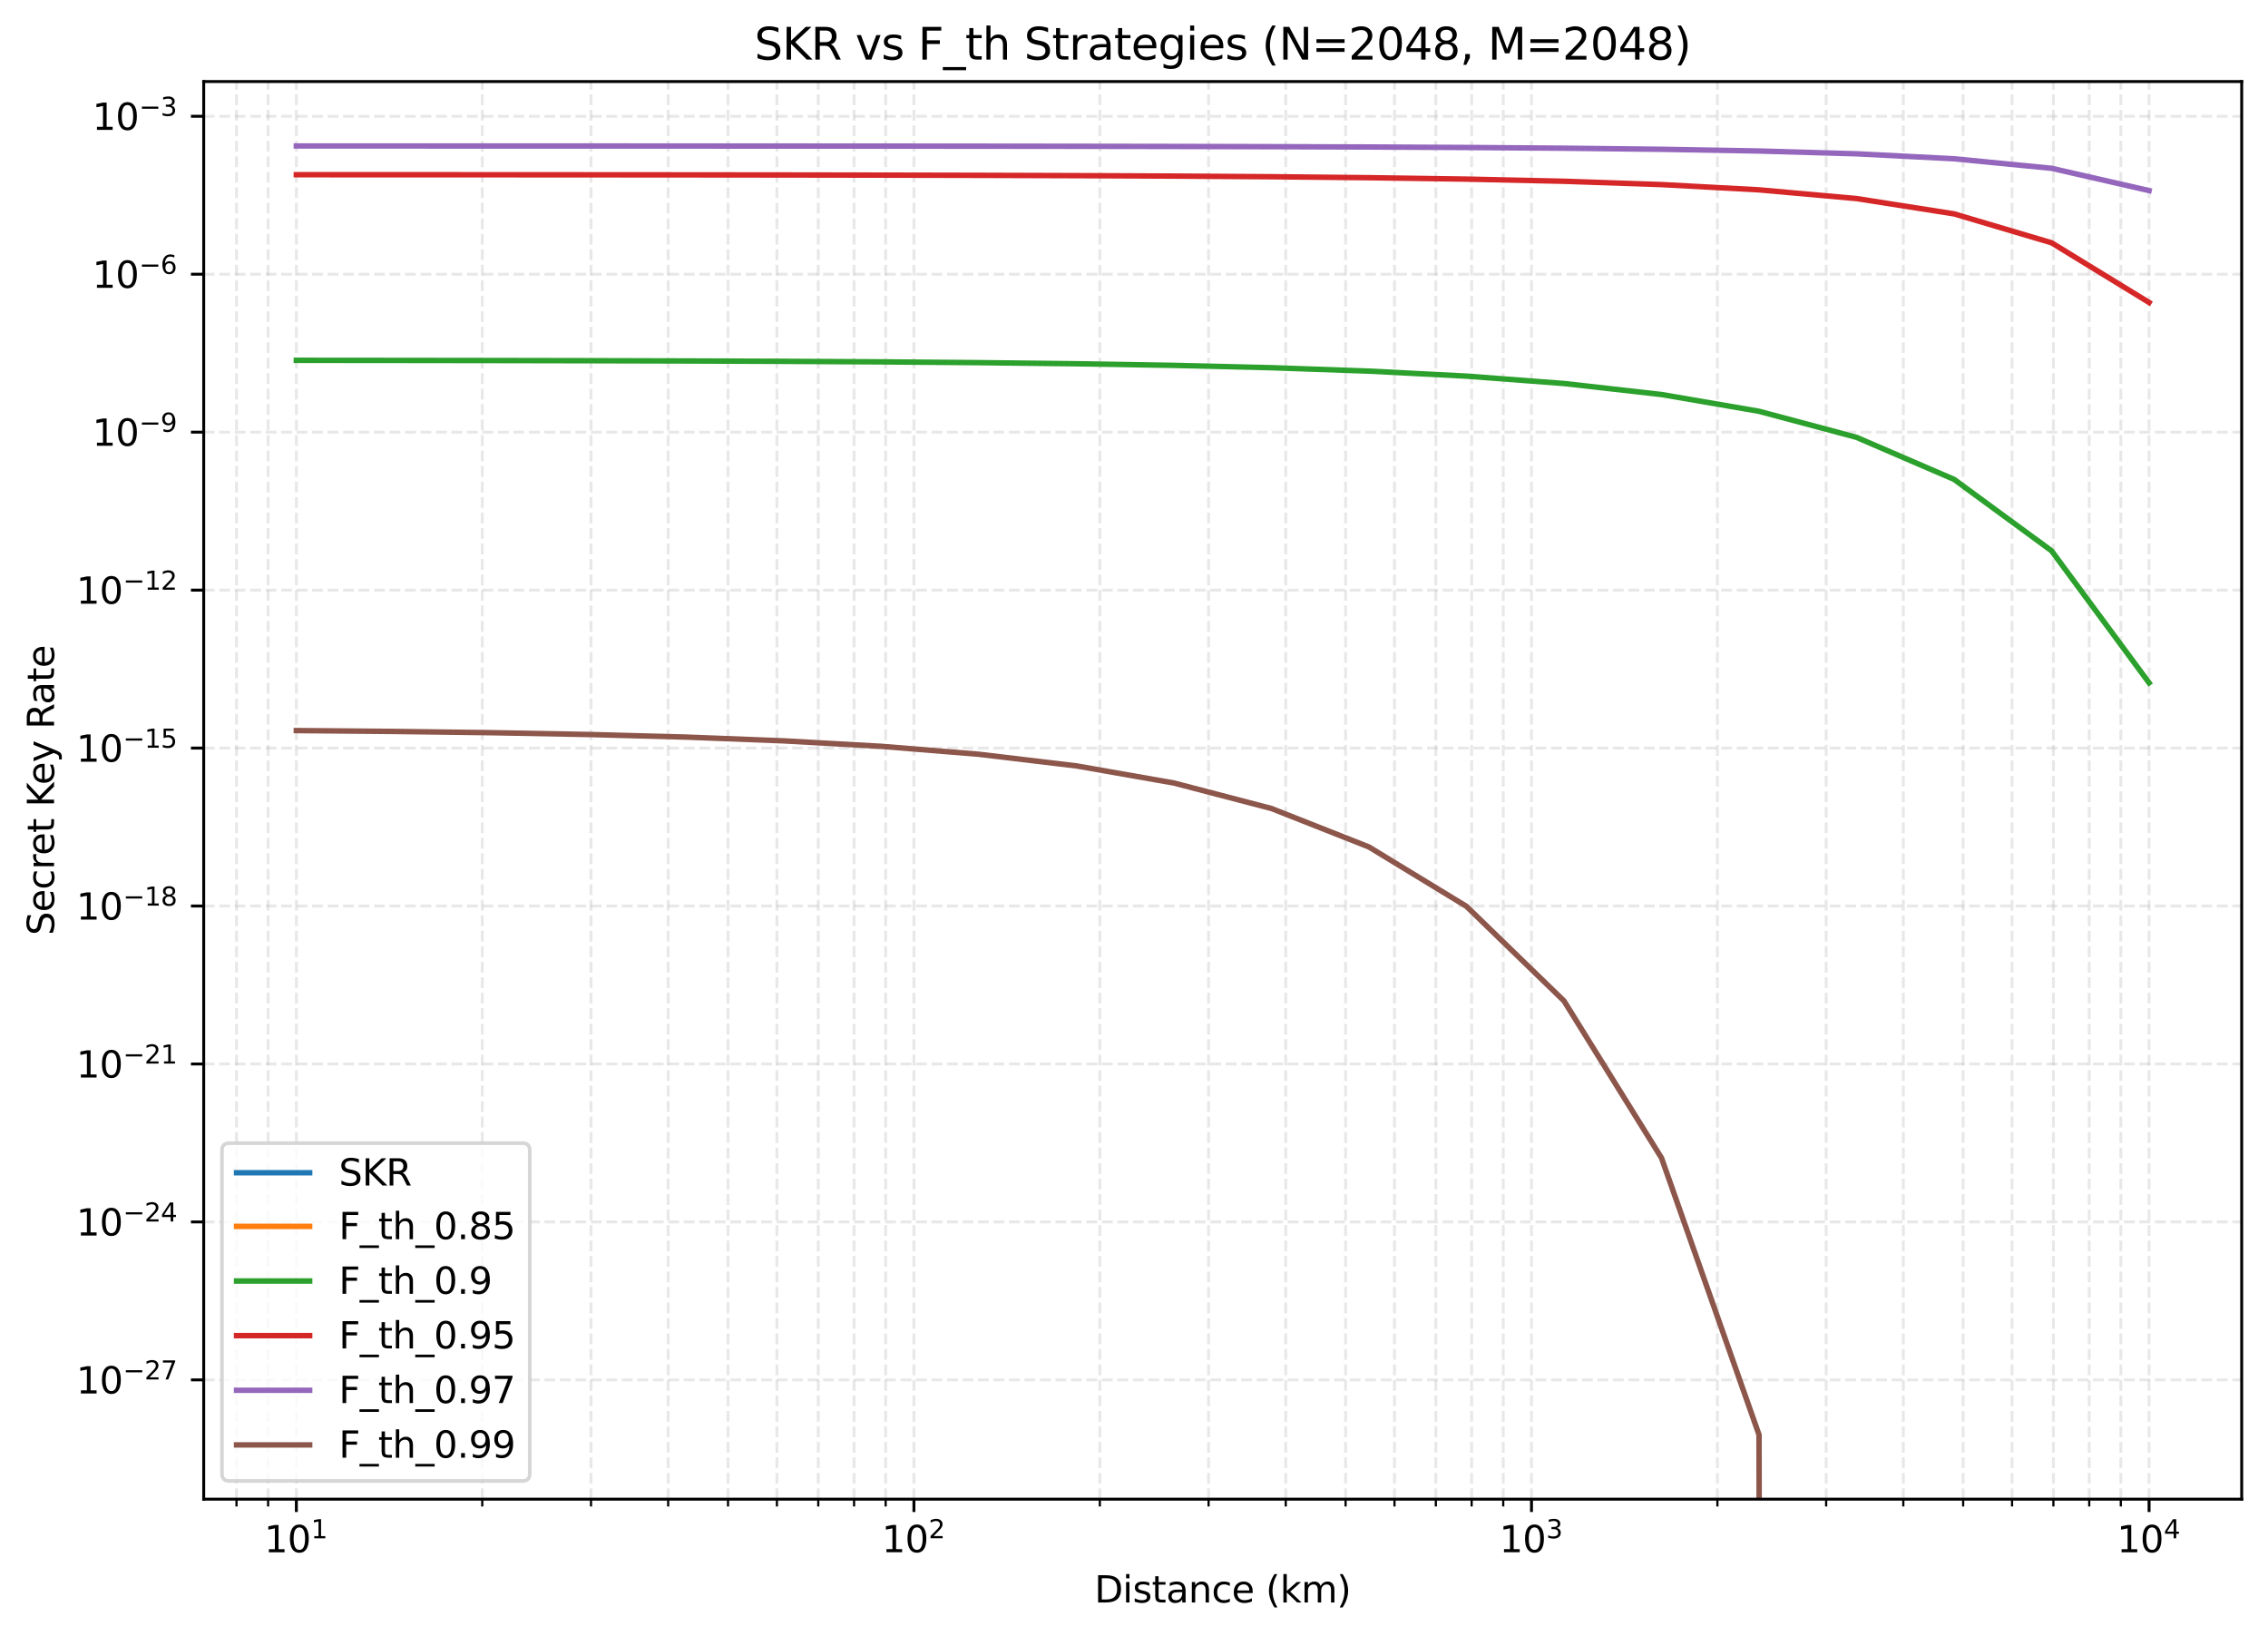 <?xml version="1.0" encoding="utf-8" standalone="no"?>
<!DOCTYPE svg PUBLIC "-//W3C//DTD SVG 1.1//EN"
  "http://www.w3.org/Graphics/SVG/1.1/DTD/svg11.dtd">
<svg xmlns:xlink="http://www.w3.org/1999/xlink" width="620.978pt" height="447.954pt" viewBox="0 0 620.978 447.954" xmlns="http://www.w3.org/2000/svg" version="1.1">
 <defs>
  <style type="text/css">*{stroke-linejoin: round; stroke-linecap: butt}</style>
 </defs>
 <g id="figure_1">
  <g id="patch_1">
   <path d="M 0 447.954 
L 620.978 447.954 
L 620.978 0 
L 0 0 
z
" style="fill: #ffffff"/>
  </g>
  <g id="axes_1">
   <g id="patch_2">
    <path d="M 55.778 410.398 
L 613.778 410.398 
L 613.778 22.318 
L 55.778 22.318 
z
" style="fill: #ffffff"/>
   </g>
   <g id="matplotlib.axis_1">
    <g id="xtick_1">
     <g id="line2d_1">
      <path d="M 81.142 410.398 
L 81.142 22.318 
" clip-path="url(#pbb943e52cf)" style="fill: none; stroke-dasharray: 2.96,1.28; stroke-dashoffset: 0; stroke: #b0b0b0; stroke-opacity: 0.3; stroke-width: 0.8"/>
     </g>
     <g id="line2d_2">
      <defs>
       <path id="mece596d347" d="M 0 0 
L 0 3.5 
" style="stroke: #000000; stroke-width: 0.8"/>
      </defs>
      <g>
       <use xlink:href="#mece596d347" x="81.142" y="410.398" style="stroke: #000000; stroke-width: 0.8"/>
      </g>
     </g>
     <g id="text_1">
      <!-- $\mathdefault{10^{1}}$ -->
      <g transform="translate(72.342 424.997) scale(0.1 -0.1)">
       <defs>
        <path id="DejaVuSans-31" d="M 794 531 
L 1825 531 
L 1825 4091 
L 703 3866 
L 703 4441 
L 1819 4666 
L 2450 4666 
L 2450 531 
L 3481 531 
L 3481 0 
L 794 0 
L 794 531 
z
" transform="scale(0.016)"/>
        <path id="DejaVuSans-30" d="M 2034 4250 
Q 1547 4250 1301 3770 
Q 1056 3291 1056 2328 
Q 1056 1369 1301 889 
Q 1547 409 2034 409 
Q 2525 409 2770 889 
Q 3016 1369 3016 2328 
Q 3016 3291 2770 3770 
Q 2525 4250 2034 4250 
z
M 2034 4750 
Q 2819 4750 3233 4129 
Q 3647 3509 3647 2328 
Q 3647 1150 3233 529 
Q 2819 -91 2034 -91 
Q 1250 -91 836 529 
Q 422 1150 422 2328 
Q 422 3509 836 4129 
Q 1250 4750 2034 4750 
z
" transform="scale(0.016)"/>
       </defs>
       <use xlink:href="#DejaVuSans-31" transform="translate(0 0.684)"/>
       <use xlink:href="#DejaVuSans-30" transform="translate(63.623 0.684)"/>
       <use xlink:href="#DejaVuSans-31" transform="translate(128.203 38.966) scale(0.7)"/>
      </g>
     </g>
    </g>
    <g id="xtick_2">
     <g id="line2d_3">
      <path d="M 250.233 410.398 
L 250.233 22.318 
" clip-path="url(#pbb943e52cf)" style="fill: none; stroke-dasharray: 2.96,1.28; stroke-dashoffset: 0; stroke: #b0b0b0; stroke-opacity: 0.3; stroke-width: 0.8"/>
     </g>
     <g id="line2d_4">
      <g>
       <use xlink:href="#mece596d347" x="250.233" y="410.398" style="stroke: #000000; stroke-width: 0.8"/>
      </g>
     </g>
     <g id="text_2">
      <!-- $\mathdefault{10^{2}}$ -->
      <g transform="translate(241.433 424.997) scale(0.1 -0.1)">
       <defs>
        <path id="DejaVuSans-32" d="M 1228 531 
L 3431 531 
L 3431 0 
L 469 0 
L 469 531 
Q 828 903 1448 1529 
Q 2069 2156 2228 2338 
Q 2531 2678 2651 2914 
Q 2772 3150 2772 3378 
Q 2772 3750 2511 3984 
Q 2250 4219 1831 4219 
Q 1534 4219 1204 4116 
Q 875 4013 500 3803 
L 500 4441 
Q 881 4594 1212 4672 
Q 1544 4750 1819 4750 
Q 2544 4750 2975 4387 
Q 3406 4025 3406 3419 
Q 3406 3131 3298 2873 
Q 3191 2616 2906 2266 
Q 2828 2175 2409 1742 
Q 1991 1309 1228 531 
z
" transform="scale(0.016)"/>
       </defs>
       <use xlink:href="#DejaVuSans-31" transform="translate(0 0.766)"/>
       <use xlink:href="#DejaVuSans-30" transform="translate(63.623 0.766)"/>
       <use xlink:href="#DejaVuSans-32" transform="translate(128.203 39.047) scale(0.7)"/>
      </g>
     </g>
    </g>
    <g id="xtick_3">
     <g id="line2d_5">
      <path d="M 419.324 410.398 
L 419.324 22.318 
" clip-path="url(#pbb943e52cf)" style="fill: none; stroke-dasharray: 2.96,1.28; stroke-dashoffset: 0; stroke: #b0b0b0; stroke-opacity: 0.3; stroke-width: 0.8"/>
     </g>
     <g id="line2d_6">
      <g>
       <use xlink:href="#mece596d347" x="419.324" y="410.398" style="stroke: #000000; stroke-width: 0.8"/>
      </g>
     </g>
     <g id="text_3">
      <!-- $\mathdefault{10^{3}}$ -->
      <g transform="translate(410.524 424.997) scale(0.1 -0.1)">
       <defs>
        <path id="DejaVuSans-33" d="M 2597 2516 
Q 3050 2419 3304 2112 
Q 3559 1806 3559 1356 
Q 3559 666 3084 287 
Q 2609 -91 1734 -91 
Q 1441 -91 1130 -33 
Q 819 25 488 141 
L 488 750 
Q 750 597 1062 519 
Q 1375 441 1716 441 
Q 2309 441 2620 675 
Q 2931 909 2931 1356 
Q 2931 1769 2642 2001 
Q 2353 2234 1838 2234 
L 1294 2234 
L 1294 2753 
L 1863 2753 
Q 2328 2753 2575 2939 
Q 2822 3125 2822 3475 
Q 2822 3834 2567 4026 
Q 2313 4219 1838 4219 
Q 1578 4219 1281 4162 
Q 984 4106 628 3988 
L 628 4550 
Q 988 4650 1302 4700 
Q 1616 4750 1894 4750 
Q 2613 4750 3031 4423 
Q 3450 4097 3450 3541 
Q 3450 3153 3228 2886 
Q 3006 2619 2597 2516 
z
" transform="scale(0.016)"/>
       </defs>
       <use xlink:href="#DejaVuSans-31" transform="translate(0 0.766)"/>
       <use xlink:href="#DejaVuSans-30" transform="translate(63.623 0.766)"/>
       <use xlink:href="#DejaVuSans-33" transform="translate(128.203 39.047) scale(0.7)"/>
      </g>
     </g>
    </g>
    <g id="xtick_4">
     <g id="line2d_7">
      <path d="M 588.414 410.398 
L 588.414 22.318 
" clip-path="url(#pbb943e52cf)" style="fill: none; stroke-dasharray: 2.96,1.28; stroke-dashoffset: 0; stroke: #b0b0b0; stroke-opacity: 0.3; stroke-width: 0.8"/>
     </g>
     <g id="line2d_8">
      <g>
       <use xlink:href="#mece596d347" x="588.414" y="410.398" style="stroke: #000000; stroke-width: 0.8"/>
      </g>
     </g>
     <g id="text_4">
      <!-- $\mathdefault{10^{4}}$ -->
      <g transform="translate(579.614 424.997) scale(0.1 -0.1)">
       <defs>
        <path id="DejaVuSans-34" d="M 2419 4116 
L 825 1625 
L 2419 1625 
L 2419 4116 
z
M 2253 4666 
L 3047 4666 
L 3047 1625 
L 3713 1625 
L 3713 1100 
L 3047 1100 
L 3047 0 
L 2419 0 
L 2419 1100 
L 313 1100 
L 313 1709 
L 2253 4666 
z
" transform="scale(0.016)"/>
       </defs>
       <use xlink:href="#DejaVuSans-31" transform="translate(0 0.684)"/>
       <use xlink:href="#DejaVuSans-30" transform="translate(63.623 0.684)"/>
       <use xlink:href="#DejaVuSans-34" transform="translate(128.203 38.966) scale(0.7)"/>
      </g>
     </g>
    </g>
    <g id="xtick_5">
     <g id="line2d_9">
      <path d="M 64.755 410.398 
L 64.755 22.318 
" clip-path="url(#pbb943e52cf)" style="fill: none; stroke-dasharray: 2.96,1.28; stroke-dashoffset: 0; stroke: #b0b0b0; stroke-opacity: 0.3; stroke-width: 0.8"/>
     </g>
     <g id="line2d_10">
      <defs>
       <path id="m2e11998870" d="M 0 0 
L 0 2 
" style="stroke: #000000; stroke-width: 0.6"/>
      </defs>
      <g>
       <use xlink:href="#m2e11998870" x="64.755" y="410.398" style="stroke: #000000; stroke-width: 0.6"/>
      </g>
     </g>
    </g>
    <g id="xtick_6">
     <g id="line2d_11">
      <path d="M 73.405 410.398 
L 73.405 22.318 
" clip-path="url(#pbb943e52cf)" style="fill: none; stroke-dasharray: 2.96,1.28; stroke-dashoffset: 0; stroke: #b0b0b0; stroke-opacity: 0.3; stroke-width: 0.8"/>
     </g>
     <g id="line2d_12">
      <g>
       <use xlink:href="#m2e11998870" x="73.405" y="410.398" style="stroke: #000000; stroke-width: 0.6"/>
      </g>
     </g>
    </g>
    <g id="xtick_7">
     <g id="line2d_13">
      <path d="M 132.043 410.398 
L 132.043 22.318 
" clip-path="url(#pbb943e52cf)" style="fill: none; stroke-dasharray: 2.96,1.28; stroke-dashoffset: 0; stroke: #b0b0b0; stroke-opacity: 0.3; stroke-width: 0.8"/>
     </g>
     <g id="line2d_14">
      <g>
       <use xlink:href="#m2e11998870" x="132.043" y="410.398" style="stroke: #000000; stroke-width: 0.6"/>
      </g>
     </g>
    </g>
    <g id="xtick_8">
     <g id="line2d_15">
      <path d="M 161.819 410.398 
L 161.819 22.318 
" clip-path="url(#pbb943e52cf)" style="fill: none; stroke-dasharray: 2.96,1.28; stroke-dashoffset: 0; stroke: #b0b0b0; stroke-opacity: 0.3; stroke-width: 0.8"/>
     </g>
     <g id="line2d_16">
      <g>
       <use xlink:href="#m2e11998870" x="161.819" y="410.398" style="stroke: #000000; stroke-width: 0.6"/>
      </g>
     </g>
    </g>
    <g id="xtick_9">
     <g id="line2d_17">
      <path d="M 182.945 410.398 
L 182.945 22.318 
" clip-path="url(#pbb943e52cf)" style="fill: none; stroke-dasharray: 2.96,1.28; stroke-dashoffset: 0; stroke: #b0b0b0; stroke-opacity: 0.3; stroke-width: 0.8"/>
     </g>
     <g id="line2d_18">
      <g>
       <use xlink:href="#m2e11998870" x="182.945" y="410.398" style="stroke: #000000; stroke-width: 0.6"/>
      </g>
     </g>
    </g>
    <g id="xtick_10">
     <g id="line2d_19">
      <path d="M 199.331 410.398 
L 199.331 22.318 
" clip-path="url(#pbb943e52cf)" style="fill: none; stroke-dasharray: 2.96,1.28; stroke-dashoffset: 0; stroke: #b0b0b0; stroke-opacity: 0.3; stroke-width: 0.8"/>
     </g>
     <g id="line2d_20">
      <g>
       <use xlink:href="#m2e11998870" x="199.331" y="410.398" style="stroke: #000000; stroke-width: 0.6"/>
      </g>
     </g>
    </g>
    <g id="xtick_11">
     <g id="line2d_21">
      <path d="M 212.72 410.398 
L 212.72 22.318 
" clip-path="url(#pbb943e52cf)" style="fill: none; stroke-dasharray: 2.96,1.28; stroke-dashoffset: 0; stroke: #b0b0b0; stroke-opacity: 0.3; stroke-width: 0.8"/>
     </g>
     <g id="line2d_22">
      <g>
       <use xlink:href="#m2e11998870" x="212.72" y="410.398" style="stroke: #000000; stroke-width: 0.6"/>
      </g>
     </g>
    </g>
    <g id="xtick_12">
     <g id="line2d_23">
      <path d="M 224.04 410.398 
L 224.04 22.318 
" clip-path="url(#pbb943e52cf)" style="fill: none; stroke-dasharray: 2.96,1.28; stroke-dashoffset: 0; stroke: #b0b0b0; stroke-opacity: 0.3; stroke-width: 0.8"/>
     </g>
     <g id="line2d_24">
      <g>
       <use xlink:href="#m2e11998870" x="224.04" y="410.398" style="stroke: #000000; stroke-width: 0.6"/>
      </g>
     </g>
    </g>
    <g id="xtick_13">
     <g id="line2d_25">
      <path d="M 233.846 410.398 
L 233.846 22.318 
" clip-path="url(#pbb943e52cf)" style="fill: none; stroke-dasharray: 2.96,1.28; stroke-dashoffset: 0; stroke: #b0b0b0; stroke-opacity: 0.3; stroke-width: 0.8"/>
     </g>
     <g id="line2d_26">
      <g>
       <use xlink:href="#m2e11998870" x="233.846" y="410.398" style="stroke: #000000; stroke-width: 0.6"/>
      </g>
     </g>
    </g>
    <g id="xtick_14">
     <g id="line2d_27">
      <path d="M 242.495 410.398 
L 242.495 22.318 
" clip-path="url(#pbb943e52cf)" style="fill: none; stroke-dasharray: 2.96,1.28; stroke-dashoffset: 0; stroke: #b0b0b0; stroke-opacity: 0.3; stroke-width: 0.8"/>
     </g>
     <g id="line2d_28">
      <g>
       <use xlink:href="#m2e11998870" x="242.495" y="410.398" style="stroke: #000000; stroke-width: 0.6"/>
      </g>
     </g>
    </g>
    <g id="xtick_15">
     <g id="line2d_29">
      <path d="M 301.134 410.398 
L 301.134 22.318 
" clip-path="url(#pbb943e52cf)" style="fill: none; stroke-dasharray: 2.96,1.28; stroke-dashoffset: 0; stroke: #b0b0b0; stroke-opacity: 0.3; stroke-width: 0.8"/>
     </g>
     <g id="line2d_30">
      <g>
       <use xlink:href="#m2e11998870" x="301.134" y="410.398" style="stroke: #000000; stroke-width: 0.6"/>
      </g>
     </g>
    </g>
    <g id="xtick_16">
     <g id="line2d_31">
      <path d="M 330.91 410.398 
L 330.91 22.318 
" clip-path="url(#pbb943e52cf)" style="fill: none; stroke-dasharray: 2.96,1.28; stroke-dashoffset: 0; stroke: #b0b0b0; stroke-opacity: 0.3; stroke-width: 0.8"/>
     </g>
     <g id="line2d_32">
      <g>
       <use xlink:href="#m2e11998870" x="330.91" y="410.398" style="stroke: #000000; stroke-width: 0.6"/>
      </g>
     </g>
    </g>
    <g id="xtick_17">
     <g id="line2d_33">
      <path d="M 352.036 410.398 
L 352.036 22.318 
" clip-path="url(#pbb943e52cf)" style="fill: none; stroke-dasharray: 2.96,1.28; stroke-dashoffset: 0; stroke: #b0b0b0; stroke-opacity: 0.3; stroke-width: 0.8"/>
     </g>
     <g id="line2d_34">
      <g>
       <use xlink:href="#m2e11998870" x="352.036" y="410.398" style="stroke: #000000; stroke-width: 0.6"/>
      </g>
     </g>
    </g>
    <g id="xtick_18">
     <g id="line2d_35">
      <path d="M 368.422 410.398 
L 368.422 22.318 
" clip-path="url(#pbb943e52cf)" style="fill: none; stroke-dasharray: 2.96,1.28; stroke-dashoffset: 0; stroke: #b0b0b0; stroke-opacity: 0.3; stroke-width: 0.8"/>
     </g>
     <g id="line2d_36">
      <g>
       <use xlink:href="#m2e11998870" x="368.422" y="410.398" style="stroke: #000000; stroke-width: 0.6"/>
      </g>
     </g>
    </g>
    <g id="xtick_19">
     <g id="line2d_37">
      <path d="M 381.811 410.398 
L 381.811 22.318 
" clip-path="url(#pbb943e52cf)" style="fill: none; stroke-dasharray: 2.96,1.28; stroke-dashoffset: 0; stroke: #b0b0b0; stroke-opacity: 0.3; stroke-width: 0.8"/>
     </g>
     <g id="line2d_38">
      <g>
       <use xlink:href="#m2e11998870" x="381.811" y="410.398" style="stroke: #000000; stroke-width: 0.6"/>
      </g>
     </g>
    </g>
    <g id="xtick_20">
     <g id="line2d_39">
      <path d="M 393.131 410.398 
L 393.131 22.318 
" clip-path="url(#pbb943e52cf)" style="fill: none; stroke-dasharray: 2.96,1.28; stroke-dashoffset: 0; stroke: #b0b0b0; stroke-opacity: 0.3; stroke-width: 0.8"/>
     </g>
     <g id="line2d_40">
      <g>
       <use xlink:href="#m2e11998870" x="393.131" y="410.398" style="stroke: #000000; stroke-width: 0.6"/>
      </g>
     </g>
    </g>
    <g id="xtick_21">
     <g id="line2d_41">
      <path d="M 402.937 410.398 
L 402.937 22.318 
" clip-path="url(#pbb943e52cf)" style="fill: none; stroke-dasharray: 2.96,1.28; stroke-dashoffset: 0; stroke: #b0b0b0; stroke-opacity: 0.3; stroke-width: 0.8"/>
     </g>
     <g id="line2d_42">
      <g>
       <use xlink:href="#m2e11998870" x="402.937" y="410.398" style="stroke: #000000; stroke-width: 0.6"/>
      </g>
     </g>
    </g>
    <g id="xtick_22">
     <g id="line2d_43">
      <path d="M 411.586 410.398 
L 411.586 22.318 
" clip-path="url(#pbb943e52cf)" style="fill: none; stroke-dasharray: 2.96,1.28; stroke-dashoffset: 0; stroke: #b0b0b0; stroke-opacity: 0.3; stroke-width: 0.8"/>
     </g>
     <g id="line2d_44">
      <g>
       <use xlink:href="#m2e11998870" x="411.586" y="410.398" style="stroke: #000000; stroke-width: 0.6"/>
      </g>
     </g>
    </g>
    <g id="xtick_23">
     <g id="line2d_45">
      <path d="M 470.225 410.398 
L 470.225 22.318 
" clip-path="url(#pbb943e52cf)" style="fill: none; stroke-dasharray: 2.96,1.28; stroke-dashoffset: 0; stroke: #b0b0b0; stroke-opacity: 0.3; stroke-width: 0.8"/>
     </g>
     <g id="line2d_46">
      <g>
       <use xlink:href="#m2e11998870" x="470.225" y="410.398" style="stroke: #000000; stroke-width: 0.6"/>
      </g>
     </g>
    </g>
    <g id="xtick_24">
     <g id="line2d_47">
      <path d="M 500 410.398 
L 500 22.318 
" clip-path="url(#pbb943e52cf)" style="fill: none; stroke-dasharray: 2.96,1.28; stroke-dashoffset: 0; stroke: #b0b0b0; stroke-opacity: 0.3; stroke-width: 0.8"/>
     </g>
     <g id="line2d_48">
      <g>
       <use xlink:href="#m2e11998870" x="500" y="410.398" style="stroke: #000000; stroke-width: 0.6"/>
      </g>
     </g>
    </g>
    <g id="xtick_25">
     <g id="line2d_49">
      <path d="M 521.126 410.398 
L 521.126 22.318 
" clip-path="url(#pbb943e52cf)" style="fill: none; stroke-dasharray: 2.96,1.28; stroke-dashoffset: 0; stroke: #b0b0b0; stroke-opacity: 0.3; stroke-width: 0.8"/>
     </g>
     <g id="line2d_50">
      <g>
       <use xlink:href="#m2e11998870" x="521.126" y="410.398" style="stroke: #000000; stroke-width: 0.6"/>
      </g>
     </g>
    </g>
    <g id="xtick_26">
     <g id="line2d_51">
      <path d="M 537.513 410.398 
L 537.513 22.318 
" clip-path="url(#pbb943e52cf)" style="fill: none; stroke-dasharray: 2.96,1.28; stroke-dashoffset: 0; stroke: #b0b0b0; stroke-opacity: 0.3; stroke-width: 0.8"/>
     </g>
     <g id="line2d_52">
      <g>
       <use xlink:href="#m2e11998870" x="537.513" y="410.398" style="stroke: #000000; stroke-width: 0.6"/>
      </g>
     </g>
    </g>
    <g id="xtick_27">
     <g id="line2d_53">
      <path d="M 550.902 410.398 
L 550.902 22.318 
" clip-path="url(#pbb943e52cf)" style="fill: none; stroke-dasharray: 2.96,1.28; stroke-dashoffset: 0; stroke: #b0b0b0; stroke-opacity: 0.3; stroke-width: 0.8"/>
     </g>
     <g id="line2d_54">
      <g>
       <use xlink:href="#m2e11998870" x="550.902" y="410.398" style="stroke: #000000; stroke-width: 0.6"/>
      </g>
     </g>
    </g>
    <g id="xtick_28">
     <g id="line2d_55">
      <path d="M 562.222 410.398 
L 562.222 22.318 
" clip-path="url(#pbb943e52cf)" style="fill: none; stroke-dasharray: 2.96,1.28; stroke-dashoffset: 0; stroke: #b0b0b0; stroke-opacity: 0.3; stroke-width: 0.8"/>
     </g>
     <g id="line2d_56">
      <g>
       <use xlink:href="#m2e11998870" x="562.222" y="410.398" style="stroke: #000000; stroke-width: 0.6"/>
      </g>
     </g>
    </g>
    <g id="xtick_29">
     <g id="line2d_57">
      <path d="M 572.028 410.398 
L 572.028 22.318 
" clip-path="url(#pbb943e52cf)" style="fill: none; stroke-dasharray: 2.96,1.28; stroke-dashoffset: 0; stroke: #b0b0b0; stroke-opacity: 0.3; stroke-width: 0.8"/>
     </g>
     <g id="line2d_58">
      <g>
       <use xlink:href="#m2e11998870" x="572.028" y="410.398" style="stroke: #000000; stroke-width: 0.6"/>
      </g>
     </g>
    </g>
    <g id="xtick_30">
     <g id="line2d_59">
      <path d="M 580.677 410.398 
L 580.677 22.318 
" clip-path="url(#pbb943e52cf)" style="fill: none; stroke-dasharray: 2.96,1.28; stroke-dashoffset: 0; stroke: #b0b0b0; stroke-opacity: 0.3; stroke-width: 0.8"/>
     </g>
     <g id="line2d_60">
      <g>
       <use xlink:href="#m2e11998870" x="580.677" y="410.398" style="stroke: #000000; stroke-width: 0.6"/>
      </g>
     </g>
    </g>
    <g id="text_5">
     <!-- Distance (km) -->
     <g transform="translate(299.659 438.675) scale(0.1 -0.1)">
      <defs>
       <path id="DejaVuSans-44" d="M 1259 4147 
L 1259 519 
L 2022 519 
Q 2988 519 3436 956 
Q 3884 1394 3884 2338 
Q 3884 3275 3436 3711 
Q 2988 4147 2022 4147 
L 1259 4147 
z
M 628 4666 
L 1925 4666 
Q 3281 4666 3915 4102 
Q 4550 3538 4550 2338 
Q 4550 1131 3912 565 
Q 3275 0 1925 0 
L 628 0 
L 628 4666 
z
" transform="scale(0.016)"/>
       <path id="DejaVuSans-69" d="M 603 3500 
L 1178 3500 
L 1178 0 
L 603 0 
L 603 3500 
z
M 603 4863 
L 1178 4863 
L 1178 4134 
L 603 4134 
L 603 4863 
z
" transform="scale(0.016)"/>
       <path id="DejaVuSans-73" d="M 2834 3397 
L 2834 2853 
Q 2591 2978 2328 3040 
Q 2066 3103 1784 3103 
Q 1356 3103 1142 2972 
Q 928 2841 928 2578 
Q 928 2378 1081 2264 
Q 1234 2150 1697 2047 
L 1894 2003 
Q 2506 1872 2764 1633 
Q 3022 1394 3022 966 
Q 3022 478 2636 193 
Q 2250 -91 1575 -91 
Q 1294 -91 989 -36 
Q 684 19 347 128 
L 347 722 
Q 666 556 975 473 
Q 1284 391 1588 391 
Q 1994 391 2212 530 
Q 2431 669 2431 922 
Q 2431 1156 2273 1281 
Q 2116 1406 1581 1522 
L 1381 1569 
Q 847 1681 609 1914 
Q 372 2147 372 2553 
Q 372 3047 722 3315 
Q 1072 3584 1716 3584 
Q 2034 3584 2315 3537 
Q 2597 3491 2834 3397 
z
" transform="scale(0.016)"/>
       <path id="DejaVuSans-74" d="M 1172 4494 
L 1172 3500 
L 2356 3500 
L 2356 3053 
L 1172 3053 
L 1172 1153 
Q 1172 725 1289 603 
Q 1406 481 1766 481 
L 2356 481 
L 2356 0 
L 1766 0 
Q 1100 0 847 248 
Q 594 497 594 1153 
L 594 3053 
L 172 3053 
L 172 3500 
L 594 3500 
L 594 4494 
L 1172 4494 
z
" transform="scale(0.016)"/>
       <path id="DejaVuSans-61" d="M 2194 1759 
Q 1497 1759 1228 1600 
Q 959 1441 959 1056 
Q 959 750 1161 570 
Q 1363 391 1709 391 
Q 2188 391 2477 730 
Q 2766 1069 2766 1631 
L 2766 1759 
L 2194 1759 
z
M 3341 1997 
L 3341 0 
L 2766 0 
L 2766 531 
Q 2569 213 2275 61 
Q 1981 -91 1556 -91 
Q 1019 -91 701 211 
Q 384 513 384 1019 
Q 384 1609 779 1909 
Q 1175 2209 1959 2209 
L 2766 2209 
L 2766 2266 
Q 2766 2663 2505 2880 
Q 2244 3097 1772 3097 
Q 1472 3097 1187 3025 
Q 903 2953 641 2809 
L 641 3341 
Q 956 3463 1253 3523 
Q 1550 3584 1831 3584 
Q 2591 3584 2966 3190 
Q 3341 2797 3341 1997 
z
" transform="scale(0.016)"/>
       <path id="DejaVuSans-6e" d="M 3513 2113 
L 3513 0 
L 2938 0 
L 2938 2094 
Q 2938 2591 2744 2837 
Q 2550 3084 2163 3084 
Q 1697 3084 1428 2787 
Q 1159 2491 1159 1978 
L 1159 0 
L 581 0 
L 581 3500 
L 1159 3500 
L 1159 2956 
Q 1366 3272 1645 3428 
Q 1925 3584 2291 3584 
Q 2894 3584 3203 3211 
Q 3513 2838 3513 2113 
z
" transform="scale(0.016)"/>
       <path id="DejaVuSans-63" d="M 3122 3366 
L 3122 2828 
Q 2878 2963 2633 3030 
Q 2388 3097 2138 3097 
Q 1578 3097 1268 2742 
Q 959 2388 959 1747 
Q 959 1106 1268 751 
Q 1578 397 2138 397 
Q 2388 397 2633 464 
Q 2878 531 3122 666 
L 3122 134 
Q 2881 22 2623 -34 
Q 2366 -91 2075 -91 
Q 1284 -91 818 406 
Q 353 903 353 1747 
Q 353 2603 823 3093 
Q 1294 3584 2113 3584 
Q 2378 3584 2631 3529 
Q 2884 3475 3122 3366 
z
" transform="scale(0.016)"/>
       <path id="DejaVuSans-65" d="M 3597 1894 
L 3597 1613 
L 953 1613 
Q 991 1019 1311 708 
Q 1631 397 2203 397 
Q 2534 397 2845 478 
Q 3156 559 3463 722 
L 3463 178 
Q 3153 47 2828 -22 
Q 2503 -91 2169 -91 
Q 1331 -91 842 396 
Q 353 884 353 1716 
Q 353 2575 817 3079 
Q 1281 3584 2069 3584 
Q 2775 3584 3186 3129 
Q 3597 2675 3597 1894 
z
M 3022 2063 
Q 3016 2534 2758 2815 
Q 2500 3097 2075 3097 
Q 1594 3097 1305 2825 
Q 1016 2553 972 2059 
L 3022 2063 
z
" transform="scale(0.016)"/>
       <path id="DejaVuSans-20" transform="scale(0.016)"/>
       <path id="DejaVuSans-28" d="M 1984 4856 
Q 1566 4138 1362 3434 
Q 1159 2731 1159 2009 
Q 1159 1288 1364 580 
Q 1569 -128 1984 -844 
L 1484 -844 
Q 1016 -109 783 600 
Q 550 1309 550 2009 
Q 550 2706 781 3412 
Q 1013 4119 1484 4856 
L 1984 4856 
z
" transform="scale(0.016)"/>
       <path id="DejaVuSans-6b" d="M 581 4863 
L 1159 4863 
L 1159 1991 
L 2875 3500 
L 3609 3500 
L 1753 1863 
L 3688 0 
L 2938 0 
L 1159 1709 
L 1159 0 
L 581 0 
L 581 4863 
z
" transform="scale(0.016)"/>
       <path id="DejaVuSans-6d" d="M 3328 2828 
Q 3544 3216 3844 3400 
Q 4144 3584 4550 3584 
Q 5097 3584 5394 3201 
Q 5691 2819 5691 2113 
L 5691 0 
L 5113 0 
L 5113 2094 
Q 5113 2597 4934 2840 
Q 4756 3084 4391 3084 
Q 3944 3084 3684 2787 
Q 3425 2491 3425 1978 
L 3425 0 
L 2847 0 
L 2847 2094 
Q 2847 2600 2669 2842 
Q 2491 3084 2119 3084 
Q 1678 3084 1418 2786 
Q 1159 2488 1159 1978 
L 1159 0 
L 581 0 
L 581 3500 
L 1159 3500 
L 1159 2956 
Q 1356 3278 1631 3431 
Q 1906 3584 2284 3584 
Q 2666 3584 2933 3390 
Q 3200 3197 3328 2828 
z
" transform="scale(0.016)"/>
       <path id="DejaVuSans-29" d="M 513 4856 
L 1013 4856 
Q 1481 4119 1714 3412 
Q 1947 2706 1947 2009 
Q 1947 1309 1714 600 
Q 1481 -109 1013 -844 
L 513 -844 
Q 928 -128 1133 580 
Q 1338 1288 1338 2009 
Q 1338 2731 1133 3434 
Q 928 4138 513 4856 
z
" transform="scale(0.016)"/>
      </defs>
      <use xlink:href="#DejaVuSans-44"/>
      <use xlink:href="#DejaVuSans-69" transform="translate(77.002 0)"/>
      <use xlink:href="#DejaVuSans-73" transform="translate(104.785 0)"/>
      <use xlink:href="#DejaVuSans-74" transform="translate(156.885 0)"/>
      <use xlink:href="#DejaVuSans-61" transform="translate(196.094 0)"/>
      <use xlink:href="#DejaVuSans-6e" transform="translate(257.373 0)"/>
      <use xlink:href="#DejaVuSans-63" transform="translate(320.752 0)"/>
      <use xlink:href="#DejaVuSans-65" transform="translate(375.732 0)"/>
      <use xlink:href="#DejaVuSans-20" transform="translate(437.256 0)"/>
      <use xlink:href="#DejaVuSans-28" transform="translate(469.043 0)"/>
      <use xlink:href="#DejaVuSans-6b" transform="translate(508.057 0)"/>
      <use xlink:href="#DejaVuSans-6d" transform="translate(565.967 0)"/>
      <use xlink:href="#DejaVuSans-29" transform="translate(663.379 0)"/>
     </g>
    </g>
   </g>
   <g id="matplotlib.axis_2">
    <g id="ytick_1">
     <g id="line2d_61">
      <path d="M 55.778 377.734 
L 613.778 377.734 
" clip-path="url(#pbb943e52cf)" style="fill: none; stroke-dasharray: 2.96,1.28; stroke-dashoffset: 0; stroke: #b0b0b0; stroke-opacity: 0.3; stroke-width: 0.8"/>
     </g>
     <g id="line2d_62">
      <defs>
       <path id="meb9e4bb6b9" d="M 0 0 
L -3.5 0 
" style="stroke: #000000; stroke-width: 0.8"/>
      </defs>
      <g>
       <use xlink:href="#meb9e4bb6b9" x="55.778" y="377.734" style="stroke: #000000; stroke-width: 0.8"/>
      </g>
     </g>
     <g id="text_6">
      <!-- $\mathdefault{10^{-27}}$ -->
      <g transform="translate(20.878 381.533) scale(0.1 -0.1)">
       <defs>
        <path id="DejaVuSans-2212" d="M 678 2272 
L 4684 2272 
L 4684 1741 
L 678 1741 
L 678 2272 
z
" transform="scale(0.016)"/>
        <path id="DejaVuSans-37" d="M 525 4666 
L 3525 4666 
L 3525 4397 
L 1831 0 
L 1172 0 
L 2766 4134 
L 525 4134 
L 525 4666 
z
" transform="scale(0.016)"/>
       </defs>
       <use xlink:href="#DejaVuSans-31" transform="translate(0 0.766)"/>
       <use xlink:href="#DejaVuSans-30" transform="translate(63.623 0.766)"/>
       <use xlink:href="#DejaVuSans-2212" transform="translate(128.203 39.047) scale(0.7)"/>
       <use xlink:href="#DejaVuSans-32" transform="translate(186.855 39.047) scale(0.7)"/>
       <use xlink:href="#DejaVuSans-37" transform="translate(231.392 39.047) scale(0.7)"/>
      </g>
     </g>
    </g>
    <g id="ytick_2">
     <g id="line2d_63">
      <path d="M 55.778 334.496 
L 613.778 334.496 
" clip-path="url(#pbb943e52cf)" style="fill: none; stroke-dasharray: 2.96,1.28; stroke-dashoffset: 0; stroke: #b0b0b0; stroke-opacity: 0.3; stroke-width: 0.8"/>
     </g>
     <g id="line2d_64">
      <g>
       <use xlink:href="#meb9e4bb6b9" x="55.778" y="334.496" style="stroke: #000000; stroke-width: 0.8"/>
      </g>
     </g>
     <g id="text_7">
      <!-- $\mathdefault{10^{-24}}$ -->
      <g transform="translate(20.878 338.295) scale(0.1 -0.1)">
       <use xlink:href="#DejaVuSans-31" transform="translate(0 0.766)"/>
       <use xlink:href="#DejaVuSans-30" transform="translate(63.623 0.766)"/>
       <use xlink:href="#DejaVuSans-2212" transform="translate(128.203 39.047) scale(0.7)"/>
       <use xlink:href="#DejaVuSans-32" transform="translate(186.855 39.047) scale(0.7)"/>
       <use xlink:href="#DejaVuSans-34" transform="translate(231.392 39.047) scale(0.7)"/>
      </g>
     </g>
    </g>
    <g id="ytick_3">
     <g id="line2d_65">
      <path d="M 55.778 291.258 
L 613.778 291.258 
" clip-path="url(#pbb943e52cf)" style="fill: none; stroke-dasharray: 2.96,1.28; stroke-dashoffset: 0; stroke: #b0b0b0; stroke-opacity: 0.3; stroke-width: 0.8"/>
     </g>
     <g id="line2d_66">
      <g>
       <use xlink:href="#meb9e4bb6b9" x="55.778" y="291.258" style="stroke: #000000; stroke-width: 0.8"/>
      </g>
     </g>
     <g id="text_8">
      <!-- $\mathdefault{10^{-21}}$ -->
      <g transform="translate(20.878 295.057) scale(0.1 -0.1)">
       <use xlink:href="#DejaVuSans-31" transform="translate(0 0.766)"/>
       <use xlink:href="#DejaVuSans-30" transform="translate(63.623 0.766)"/>
       <use xlink:href="#DejaVuSans-2212" transform="translate(128.203 39.047) scale(0.7)"/>
       <use xlink:href="#DejaVuSans-32" transform="translate(186.855 39.047) scale(0.7)"/>
       <use xlink:href="#DejaVuSans-31" transform="translate(231.392 39.047) scale(0.7)"/>
      </g>
     </g>
    </g>
    <g id="ytick_4">
     <g id="line2d_67">
      <path d="M 55.778 248.02 
L 613.778 248.02 
" clip-path="url(#pbb943e52cf)" style="fill: none; stroke-dasharray: 2.96,1.28; stroke-dashoffset: 0; stroke: #b0b0b0; stroke-opacity: 0.3; stroke-width: 0.8"/>
     </g>
     <g id="line2d_68">
      <g>
       <use xlink:href="#meb9e4bb6b9" x="55.778" y="248.02" style="stroke: #000000; stroke-width: 0.8"/>
      </g>
     </g>
     <g id="text_9">
      <!-- $\mathdefault{10^{-18}}$ -->
      <g transform="translate(20.878 251.819) scale(0.1 -0.1)">
       <defs>
        <path id="DejaVuSans-38" d="M 2034 2216 
Q 1584 2216 1326 1975 
Q 1069 1734 1069 1313 
Q 1069 891 1326 650 
Q 1584 409 2034 409 
Q 2484 409 2743 651 
Q 3003 894 3003 1313 
Q 3003 1734 2745 1975 
Q 2488 2216 2034 2216 
z
M 1403 2484 
Q 997 2584 770 2862 
Q 544 3141 544 3541 
Q 544 4100 942 4425 
Q 1341 4750 2034 4750 
Q 2731 4750 3128 4425 
Q 3525 4100 3525 3541 
Q 3525 3141 3298 2862 
Q 3072 2584 2669 2484 
Q 3125 2378 3379 2068 
Q 3634 1759 3634 1313 
Q 3634 634 3220 271 
Q 2806 -91 2034 -91 
Q 1263 -91 848 271 
Q 434 634 434 1313 
Q 434 1759 690 2068 
Q 947 2378 1403 2484 
z
M 1172 3481 
Q 1172 3119 1398 2916 
Q 1625 2713 2034 2713 
Q 2441 2713 2670 2916 
Q 2900 3119 2900 3481 
Q 2900 3844 2670 4047 
Q 2441 4250 2034 4250 
Q 1625 4250 1398 4047 
Q 1172 3844 1172 3481 
z
" transform="scale(0.016)"/>
       </defs>
       <use xlink:href="#DejaVuSans-31" transform="translate(0 0.766)"/>
       <use xlink:href="#DejaVuSans-30" transform="translate(63.623 0.766)"/>
       <use xlink:href="#DejaVuSans-2212" transform="translate(128.203 39.047) scale(0.7)"/>
       <use xlink:href="#DejaVuSans-31" transform="translate(186.855 39.047) scale(0.7)"/>
       <use xlink:href="#DejaVuSans-38" transform="translate(231.392 39.047) scale(0.7)"/>
      </g>
     </g>
    </g>
    <g id="ytick_5">
     <g id="line2d_69">
      <path d="M 55.778 204.782 
L 613.778 204.782 
" clip-path="url(#pbb943e52cf)" style="fill: none; stroke-dasharray: 2.96,1.28; stroke-dashoffset: 0; stroke: #b0b0b0; stroke-opacity: 0.3; stroke-width: 0.8"/>
     </g>
     <g id="line2d_70">
      <g>
       <use xlink:href="#meb9e4bb6b9" x="55.778" y="204.782" style="stroke: #000000; stroke-width: 0.8"/>
      </g>
     </g>
     <g id="text_10">
      <!-- $\mathdefault{10^{-15}}$ -->
      <g transform="translate(20.878 208.581) scale(0.1 -0.1)">
       <defs>
        <path id="DejaVuSans-35" d="M 691 4666 
L 3169 4666 
L 3169 4134 
L 1269 4134 
L 1269 2991 
Q 1406 3038 1543 3061 
Q 1681 3084 1819 3084 
Q 2600 3084 3056 2656 
Q 3513 2228 3513 1497 
Q 3513 744 3044 326 
Q 2575 -91 1722 -91 
Q 1428 -91 1123 -41 
Q 819 9 494 109 
L 494 744 
Q 775 591 1075 516 
Q 1375 441 1709 441 
Q 2250 441 2565 725 
Q 2881 1009 2881 1497 
Q 2881 1984 2565 2268 
Q 2250 2553 1709 2553 
Q 1456 2553 1204 2497 
Q 953 2441 691 2322 
L 691 4666 
z
" transform="scale(0.016)"/>
       </defs>
       <use xlink:href="#DejaVuSans-31" transform="translate(0 0.684)"/>
       <use xlink:href="#DejaVuSans-30" transform="translate(63.623 0.684)"/>
       <use xlink:href="#DejaVuSans-2212" transform="translate(128.203 38.966) scale(0.7)"/>
       <use xlink:href="#DejaVuSans-31" transform="translate(186.855 38.966) scale(0.7)"/>
       <use xlink:href="#DejaVuSans-35" transform="translate(231.392 38.966) scale(0.7)"/>
      </g>
     </g>
    </g>
    <g id="ytick_6">
     <g id="line2d_71">
      <path d="M 55.778 161.544 
L 613.778 161.544 
" clip-path="url(#pbb943e52cf)" style="fill: none; stroke-dasharray: 2.96,1.28; stroke-dashoffset: 0; stroke: #b0b0b0; stroke-opacity: 0.3; stroke-width: 0.8"/>
     </g>
     <g id="line2d_72">
      <g>
       <use xlink:href="#meb9e4bb6b9" x="55.778" y="161.544" style="stroke: #000000; stroke-width: 0.8"/>
      </g>
     </g>
     <g id="text_11">
      <!-- $\mathdefault{10^{-12}}$ -->
      <g transform="translate(20.878 165.343) scale(0.1 -0.1)">
       <use xlink:href="#DejaVuSans-31" transform="translate(0 0.766)"/>
       <use xlink:href="#DejaVuSans-30" transform="translate(63.623 0.766)"/>
       <use xlink:href="#DejaVuSans-2212" transform="translate(128.203 39.047) scale(0.7)"/>
       <use xlink:href="#DejaVuSans-31" transform="translate(186.855 39.047) scale(0.7)"/>
       <use xlink:href="#DejaVuSans-32" transform="translate(231.392 39.047) scale(0.7)"/>
      </g>
     </g>
    </g>
    <g id="ytick_7">
     <g id="line2d_73">
      <path d="M 55.778 118.306 
L 613.778 118.306 
" clip-path="url(#pbb943e52cf)" style="fill: none; stroke-dasharray: 2.96,1.28; stroke-dashoffset: 0; stroke: #b0b0b0; stroke-opacity: 0.3; stroke-width: 0.8"/>
     </g>
     <g id="line2d_74">
      <g>
       <use xlink:href="#meb9e4bb6b9" x="55.778" y="118.306" style="stroke: #000000; stroke-width: 0.8"/>
      </g>
     </g>
     <g id="text_12">
      <!-- $\mathdefault{10^{-9}}$ -->
      <g transform="translate(25.278 122.105) scale(0.1 -0.1)">
       <defs>
        <path id="DejaVuSans-39" d="M 703 97 
L 703 672 
Q 941 559 1184 500 
Q 1428 441 1663 441 
Q 2288 441 2617 861 
Q 2947 1281 2994 2138 
Q 2813 1869 2534 1725 
Q 2256 1581 1919 1581 
Q 1219 1581 811 2004 
Q 403 2428 403 3163 
Q 403 3881 828 4315 
Q 1253 4750 1959 4750 
Q 2769 4750 3195 4129 
Q 3622 3509 3622 2328 
Q 3622 1225 3098 567 
Q 2575 -91 1691 -91 
Q 1453 -91 1209 -44 
Q 966 3 703 97 
z
M 1959 2075 
Q 2384 2075 2632 2365 
Q 2881 2656 2881 3163 
Q 2881 3666 2632 3958 
Q 2384 4250 1959 4250 
Q 1534 4250 1286 3958 
Q 1038 3666 1038 3163 
Q 1038 2656 1286 2365 
Q 1534 2075 1959 2075 
z
" transform="scale(0.016)"/>
       </defs>
       <use xlink:href="#DejaVuSans-31" transform="translate(0 0.766)"/>
       <use xlink:href="#DejaVuSans-30" transform="translate(63.623 0.766)"/>
       <use xlink:href="#DejaVuSans-2212" transform="translate(128.203 39.047) scale(0.7)"/>
       <use xlink:href="#DejaVuSans-39" transform="translate(186.855 39.047) scale(0.7)"/>
      </g>
     </g>
    </g>
    <g id="ytick_8">
     <g id="line2d_75">
      <path d="M 55.778 75.068 
L 613.778 75.068 
" clip-path="url(#pbb943e52cf)" style="fill: none; stroke-dasharray: 2.96,1.28; stroke-dashoffset: 0; stroke: #b0b0b0; stroke-opacity: 0.3; stroke-width: 0.8"/>
     </g>
     <g id="line2d_76">
      <g>
       <use xlink:href="#meb9e4bb6b9" x="55.778" y="75.068" style="stroke: #000000; stroke-width: 0.8"/>
      </g>
     </g>
     <g id="text_13">
      <!-- $\mathdefault{10^{-6}}$ -->
      <g transform="translate(25.278 78.867) scale(0.1 -0.1)">
       <defs>
        <path id="DejaVuSans-36" d="M 2113 2584 
Q 1688 2584 1439 2293 
Q 1191 2003 1191 1497 
Q 1191 994 1439 701 
Q 1688 409 2113 409 
Q 2538 409 2786 701 
Q 3034 994 3034 1497 
Q 3034 2003 2786 2293 
Q 2538 2584 2113 2584 
z
M 3366 4563 
L 3366 3988 
Q 3128 4100 2886 4159 
Q 2644 4219 2406 4219 
Q 1781 4219 1451 3797 
Q 1122 3375 1075 2522 
Q 1259 2794 1537 2939 
Q 1816 3084 2150 3084 
Q 2853 3084 3261 2657 
Q 3669 2231 3669 1497 
Q 3669 778 3244 343 
Q 2819 -91 2113 -91 
Q 1303 -91 875 529 
Q 447 1150 447 2328 
Q 447 3434 972 4092 
Q 1497 4750 2381 4750 
Q 2619 4750 2861 4703 
Q 3103 4656 3366 4563 
z
" transform="scale(0.016)"/>
       </defs>
       <use xlink:href="#DejaVuSans-31" transform="translate(0 0.766)"/>
       <use xlink:href="#DejaVuSans-30" transform="translate(63.623 0.766)"/>
       <use xlink:href="#DejaVuSans-2212" transform="translate(128.203 39.047) scale(0.7)"/>
       <use xlink:href="#DejaVuSans-36" transform="translate(186.855 39.047) scale(0.7)"/>
      </g>
     </g>
    </g>
    <g id="ytick_9">
     <g id="line2d_77">
      <path d="M 55.778 31.83 
L 613.778 31.83 
" clip-path="url(#pbb943e52cf)" style="fill: none; stroke-dasharray: 2.96,1.28; stroke-dashoffset: 0; stroke: #b0b0b0; stroke-opacity: 0.3; stroke-width: 0.8"/>
     </g>
     <g id="line2d_78">
      <g>
       <use xlink:href="#meb9e4bb6b9" x="55.778" y="31.83" style="stroke: #000000; stroke-width: 0.8"/>
      </g>
     </g>
     <g id="text_14">
      <!-- $\mathdefault{10^{-3}}$ -->
      <g transform="translate(25.278 35.629) scale(0.1 -0.1)">
       <use xlink:href="#DejaVuSans-31" transform="translate(0 0.766)"/>
       <use xlink:href="#DejaVuSans-30" transform="translate(63.623 0.766)"/>
       <use xlink:href="#DejaVuSans-2212" transform="translate(128.203 39.047) scale(0.7)"/>
       <use xlink:href="#DejaVuSans-33" transform="translate(186.855 39.047) scale(0.7)"/>
      </g>
     </g>
    </g>
    <g id="text_15">
     <!-- Secret Key Rate -->
     <g transform="translate(14.798 256.043) rotate(-90) scale(0.1 -0.1)">
      <defs>
       <path id="DejaVuSans-53" d="M 3425 4513 
L 3425 3897 
Q 3066 4069 2747 4153 
Q 2428 4238 2131 4238 
Q 1616 4238 1336 4038 
Q 1056 3838 1056 3469 
Q 1056 3159 1242 3001 
Q 1428 2844 1947 2747 
L 2328 2669 
Q 3034 2534 3370 2195 
Q 3706 1856 3706 1288 
Q 3706 609 3251 259 
Q 2797 -91 1919 -91 
Q 1588 -91 1214 -16 
Q 841 59 441 206 
L 441 856 
Q 825 641 1194 531 
Q 1563 422 1919 422 
Q 2459 422 2753 634 
Q 3047 847 3047 1241 
Q 3047 1584 2836 1778 
Q 2625 1972 2144 2069 
L 1759 2144 
Q 1053 2284 737 2584 
Q 422 2884 422 3419 
Q 422 4038 858 4394 
Q 1294 4750 2059 4750 
Q 2388 4750 2728 4690 
Q 3069 4631 3425 4513 
z
" transform="scale(0.016)"/>
       <path id="DejaVuSans-72" d="M 2631 2963 
Q 2534 3019 2420 3045 
Q 2306 3072 2169 3072 
Q 1681 3072 1420 2755 
Q 1159 2438 1159 1844 
L 1159 0 
L 581 0 
L 581 3500 
L 1159 3500 
L 1159 2956 
Q 1341 3275 1631 3429 
Q 1922 3584 2338 3584 
Q 2397 3584 2469 3576 
Q 2541 3569 2628 3553 
L 2631 2963 
z
" transform="scale(0.016)"/>
       <path id="DejaVuSans-4b" d="M 628 4666 
L 1259 4666 
L 1259 2694 
L 3353 4666 
L 4166 4666 
L 1850 2491 
L 4331 0 
L 3500 0 
L 1259 2247 
L 1259 0 
L 628 0 
L 628 4666 
z
" transform="scale(0.016)"/>
       <path id="DejaVuSans-79" d="M 2059 -325 
Q 1816 -950 1584 -1140 
Q 1353 -1331 966 -1331 
L 506 -1331 
L 506 -850 
L 844 -850 
Q 1081 -850 1212 -737 
Q 1344 -625 1503 -206 
L 1606 56 
L 191 3500 
L 800 3500 
L 1894 763 
L 2988 3500 
L 3597 3500 
L 2059 -325 
z
" transform="scale(0.016)"/>
       <path id="DejaVuSans-52" d="M 2841 2188 
Q 3044 2119 3236 1894 
Q 3428 1669 3622 1275 
L 4263 0 
L 3584 0 
L 2988 1197 
Q 2756 1666 2539 1819 
Q 2322 1972 1947 1972 
L 1259 1972 
L 1259 0 
L 628 0 
L 628 4666 
L 2053 4666 
Q 2853 4666 3247 4331 
Q 3641 3997 3641 3322 
Q 3641 2881 3436 2590 
Q 3231 2300 2841 2188 
z
M 1259 4147 
L 1259 2491 
L 2053 2491 
Q 2509 2491 2742 2702 
Q 2975 2913 2975 3322 
Q 2975 3731 2742 3939 
Q 2509 4147 2053 4147 
L 1259 4147 
z
" transform="scale(0.016)"/>
      </defs>
      <use xlink:href="#DejaVuSans-53"/>
      <use xlink:href="#DejaVuSans-65" transform="translate(63.477 0)"/>
      <use xlink:href="#DejaVuSans-63" transform="translate(125 0)"/>
      <use xlink:href="#DejaVuSans-72" transform="translate(179.98 0)"/>
      <use xlink:href="#DejaVuSans-65" transform="translate(218.844 0)"/>
      <use xlink:href="#DejaVuSans-74" transform="translate(280.367 0)"/>
      <use xlink:href="#DejaVuSans-20" transform="translate(319.576 0)"/>
      <use xlink:href="#DejaVuSans-4b" transform="translate(351.363 0)"/>
      <use xlink:href="#DejaVuSans-65" transform="translate(411.939 0)"/>
      <use xlink:href="#DejaVuSans-79" transform="translate(473.463 0)"/>
      <use xlink:href="#DejaVuSans-20" transform="translate(532.643 0)"/>
      <use xlink:href="#DejaVuSans-52" transform="translate(564.43 0)"/>
      <use xlink:href="#DejaVuSans-61" transform="translate(631.662 0)"/>
      <use xlink:href="#DejaVuSans-74" transform="translate(692.941 0)"/>
      <use xlink:href="#DejaVuSans-65" transform="translate(732.15 0)"/>
     </g>
    </g>
   </g>
   <g id="line2d_79">
    <path clip-path="url(#pbb943e52cf)" style="fill: none; stroke: #1f77b4; stroke-width: 1.5; stroke-linecap: square"/>
   </g>
   <g id="line2d_80">
    <path clip-path="url(#pbb943e52cf)" style="fill: none; stroke: #ff7f0e; stroke-width: 1.5; stroke-linecap: square"/>
   </g>
   <g id="line2d_81">
    <path d="M 81.142 98.637 
L 107.84 98.66 
L 134.539 98.694 
L 161.237 98.743 
L 187.936 98.814 
L 214.635 98.915 
L 241.333 99.061 
L 268.032 99.273 
L 294.73 99.578 
L 321.429 100.019 
L 348.127 100.66 
L 374.826 101.594 
L 401.525 102.962 
L 428.223 104.982 
L 454.922 108.001 
L 481.62 112.587 
L 508.319 119.722 
L 535.017 131.224 
L 561.716 150.783 
L 588.414 186.923 
" clip-path="url(#pbb943e52cf)" style="fill: none; stroke: #2ca02c; stroke-width: 1.5; stroke-linecap: square"/>
   </g>
   <g id="line2d_82">
    <path d="M 81.142 47.825 
L 107.84 47.831 
L 134.539 47.84 
L 161.237 47.854 
L 187.936 47.873 
L 214.635 47.9 
L 241.333 47.94 
L 268.032 47.997 
L 294.73 48.081 
L 321.429 48.202 
L 348.127 48.38 
L 374.826 48.642 
L 401.525 49.031 
L 428.223 49.62 
L 454.922 50.528 
L 481.62 51.97 
L 508.319 54.358 
L 535.017 58.546 
L 561.716 66.462 
L 588.414 82.801 
" clip-path="url(#pbb943e52cf)" style="fill: none; stroke: #d62728; stroke-width: 1.5; stroke-linecap: square"/>
   </g>
   <g id="line2d_83">
    <path d="M 81.142 39.958 
L 107.84 39.96 
L 134.539 39.964 
L 161.237 39.968 
L 187.936 39.975 
L 214.635 39.984 
L 241.333 39.998 
L 268.032 40.018 
L 294.73 40.047 
L 321.429 40.089 
L 348.127 40.151 
L 374.826 40.24 
L 401.525 40.373 
L 428.223 40.57 
L 454.922 40.869 
L 481.62 41.336 
L 508.319 42.102 
L 535.017 43.463 
L 561.716 46.072 
L 588.414 52.176 
" clip-path="url(#pbb943e52cf)" style="fill: none; stroke: #9467bd; stroke-width: 1.5; stroke-linecap: square"/>
   </g>
   <g id="line2d_84">
    <path d="M 81.142 199.991 
L 107.84 200.229 
L 134.539 200.571 
L 161.237 201.065 
L 187.936 201.778 
L 214.635 202.81 
L 241.333 204.306 
L 268.032 206.482 
L 294.73 209.664 
L 321.429 214.35 
L 348.127 221.325 
L 374.826 231.86 
L 401.525 248.119 
L 428.223 273.995 
L 454.922 316.989 
L 481.62 392.758 
L 481.727 448.954 
" clip-path="url(#pbb943e52cf)" style="fill: none; stroke: #8c564b; stroke-width: 1.5; stroke-linecap: square"/>
   </g>
   <g id="patch_3">
    <path d="M 55.778 410.398 
L 55.778 22.318 
" style="fill: none; stroke: #000000; stroke-width: 0.8; stroke-linejoin: miter; stroke-linecap: square"/>
   </g>
   <g id="patch_4">
    <path d="M 613.778 410.398 
L 613.778 22.318 
" style="fill: none; stroke: #000000; stroke-width: 0.8; stroke-linejoin: miter; stroke-linecap: square"/>
   </g>
   <g id="patch_5">
    <path d="M 55.778 410.398 
L 613.778 410.398 
" style="fill: none; stroke: #000000; stroke-width: 0.8; stroke-linejoin: miter; stroke-linecap: square"/>
   </g>
   <g id="patch_6">
    <path d="M 55.778 22.318 
L 613.778 22.318 
" style="fill: none; stroke: #000000; stroke-width: 0.8; stroke-linejoin: miter; stroke-linecap: square"/>
   </g>
   <g id="text_16">
    <!-- SKR vs F_th Strategies (N=2048, M=2048) -->
    <g transform="translate(206.556 16.318) scale(0.12 -0.12)">
     <defs>
      <path id="DejaVuSans-76" d="M 191 3500 
L 800 3500 
L 1894 563 
L 2988 3500 
L 3597 3500 
L 2284 0 
L 1503 0 
L 191 3500 
z
" transform="scale(0.016)"/>
      <path id="DejaVuSans-46" d="M 628 4666 
L 3309 4666 
L 3309 4134 
L 1259 4134 
L 1259 2759 
L 3109 2759 
L 3109 2228 
L 1259 2228 
L 1259 0 
L 628 0 
L 628 4666 
z
" transform="scale(0.016)"/>
      <path id="DejaVuSans-5f" d="M 3263 -1063 
L 3263 -1509 
L -63 -1509 
L -63 -1063 
L 3263 -1063 
z
" transform="scale(0.016)"/>
      <path id="DejaVuSans-68" d="M 3513 2113 
L 3513 0 
L 2938 0 
L 2938 2094 
Q 2938 2591 2744 2837 
Q 2550 3084 2163 3084 
Q 1697 3084 1428 2787 
Q 1159 2491 1159 1978 
L 1159 0 
L 581 0 
L 581 4863 
L 1159 4863 
L 1159 2956 
Q 1366 3272 1645 3428 
Q 1925 3584 2291 3584 
Q 2894 3584 3203 3211 
Q 3513 2838 3513 2113 
z
" transform="scale(0.016)"/>
      <path id="DejaVuSans-67" d="M 2906 1791 
Q 2906 2416 2648 2759 
Q 2391 3103 1925 3103 
Q 1463 3103 1205 2759 
Q 947 2416 947 1791 
Q 947 1169 1205 825 
Q 1463 481 1925 481 
Q 2391 481 2648 825 
Q 2906 1169 2906 1791 
z
M 3481 434 
Q 3481 -459 3084 -895 
Q 2688 -1331 1869 -1331 
Q 1566 -1331 1297 -1286 
Q 1028 -1241 775 -1147 
L 775 -588 
Q 1028 -725 1275 -790 
Q 1522 -856 1778 -856 
Q 2344 -856 2625 -561 
Q 2906 -266 2906 331 
L 2906 616 
Q 2728 306 2450 153 
Q 2172 0 1784 0 
Q 1141 0 747 490 
Q 353 981 353 1791 
Q 353 2603 747 3093 
Q 1141 3584 1784 3584 
Q 2172 3584 2450 3431 
Q 2728 3278 2906 2969 
L 2906 3500 
L 3481 3500 
L 3481 434 
z
" transform="scale(0.016)"/>
      <path id="DejaVuSans-4e" d="M 628 4666 
L 1478 4666 
L 3547 763 
L 3547 4666 
L 4159 4666 
L 4159 0 
L 3309 0 
L 1241 3903 
L 1241 0 
L 628 0 
L 628 4666 
z
" transform="scale(0.016)"/>
      <path id="DejaVuSans-3d" d="M 678 2906 
L 4684 2906 
L 4684 2381 
L 678 2381 
L 678 2906 
z
M 678 1631 
L 4684 1631 
L 4684 1100 
L 678 1100 
L 678 1631 
z
" transform="scale(0.016)"/>
      <path id="DejaVuSans-2c" d="M 750 794 
L 1409 794 
L 1409 256 
L 897 -744 
L 494 -744 
L 750 256 
L 750 794 
z
" transform="scale(0.016)"/>
      <path id="DejaVuSans-4d" d="M 628 4666 
L 1569 4666 
L 2759 1491 
L 3956 4666 
L 4897 4666 
L 4897 0 
L 4281 0 
L 4281 4097 
L 3078 897 
L 2444 897 
L 1241 4097 
L 1241 0 
L 628 0 
L 628 4666 
z
" transform="scale(0.016)"/>
     </defs>
     <use xlink:href="#DejaVuSans-53"/>
     <use xlink:href="#DejaVuSans-4b" transform="translate(63.477 0)"/>
     <use xlink:href="#DejaVuSans-52" transform="translate(129.053 0)"/>
     <use xlink:href="#DejaVuSans-20" transform="translate(198.535 0)"/>
     <use xlink:href="#DejaVuSans-76" transform="translate(230.322 0)"/>
     <use xlink:href="#DejaVuSans-73" transform="translate(289.502 0)"/>
     <use xlink:href="#DejaVuSans-20" transform="translate(341.602 0)"/>
     <use xlink:href="#DejaVuSans-46" transform="translate(373.389 0)"/>
     <use xlink:href="#DejaVuSans-5f" transform="translate(430.908 0)"/>
     <use xlink:href="#DejaVuSans-74" transform="translate(480.908 0)"/>
     <use xlink:href="#DejaVuSans-68" transform="translate(520.117 0)"/>
     <use xlink:href="#DejaVuSans-20" transform="translate(583.496 0)"/>
     <use xlink:href="#DejaVuSans-53" transform="translate(615.283 0)"/>
     <use xlink:href="#DejaVuSans-74" transform="translate(678.76 0)"/>
     <use xlink:href="#DejaVuSans-72" transform="translate(717.969 0)"/>
     <use xlink:href="#DejaVuSans-61" transform="translate(759.082 0)"/>
     <use xlink:href="#DejaVuSans-74" transform="translate(820.361 0)"/>
     <use xlink:href="#DejaVuSans-65" transform="translate(859.57 0)"/>
     <use xlink:href="#DejaVuSans-67" transform="translate(921.094 0)"/>
     <use xlink:href="#DejaVuSans-69" transform="translate(984.57 0)"/>
     <use xlink:href="#DejaVuSans-65" transform="translate(1012.354 0)"/>
     <use xlink:href="#DejaVuSans-73" transform="translate(1073.877 0)"/>
     <use xlink:href="#DejaVuSans-20" transform="translate(1125.977 0)"/>
     <use xlink:href="#DejaVuSans-28" transform="translate(1157.764 0)"/>
     <use xlink:href="#DejaVuSans-4e" transform="translate(1196.777 0)"/>
     <use xlink:href="#DejaVuSans-3d" transform="translate(1271.582 0)"/>
     <use xlink:href="#DejaVuSans-32" transform="translate(1355.371 0)"/>
     <use xlink:href="#DejaVuSans-30" transform="translate(1418.994 0)"/>
     <use xlink:href="#DejaVuSans-34" transform="translate(1482.617 0)"/>
     <use xlink:href="#DejaVuSans-38" transform="translate(1546.24 0)"/>
     <use xlink:href="#DejaVuSans-2c" transform="translate(1609.863 0)"/>
     <use xlink:href="#DejaVuSans-20" transform="translate(1641.65 0)"/>
     <use xlink:href="#DejaVuSans-4d" transform="translate(1673.438 0)"/>
     <use xlink:href="#DejaVuSans-3d" transform="translate(1759.717 0)"/>
     <use xlink:href="#DejaVuSans-32" transform="translate(1843.506 0)"/>
     <use xlink:href="#DejaVuSans-30" transform="translate(1907.129 0)"/>
     <use xlink:href="#DejaVuSans-34" transform="translate(1970.752 0)"/>
     <use xlink:href="#DejaVuSans-38" transform="translate(2034.375 0)"/>
     <use xlink:href="#DejaVuSans-29" transform="translate(2097.998 0)"/>
    </g>
   </g>
   <g id="legend_1">
    <g id="patch_7">
     <path d="M 62.778 405.398 
L 143.053 405.398 
Q 145.053 405.398 145.053 403.398 
L 145.053 314.939 
Q 145.053 312.939 143.053 312.939 
L 62.778 312.939 
Q 60.778 312.939 60.778 314.939 
L 60.778 403.398 
Q 60.778 405.398 62.778 405.398 
z
" style="fill: #ffffff; opacity: 0.8; stroke: #cccccc; stroke-linejoin: miter"/>
    </g>
    <g id="line2d_85">
     <path d="M 64.778 321.037 
L 74.778 321.037 
L 84.778 321.037 
" style="fill: none; stroke: #1f77b4; stroke-width: 1.5; stroke-linecap: square"/>
    </g>
    <g id="text_17">
     <!-- SKR -->
     <g transform="translate(92.778 324.537) scale(0.1 -0.1)">
      <use xlink:href="#DejaVuSans-53"/>
      <use xlink:href="#DejaVuSans-4b" transform="translate(63.477 0)"/>
      <use xlink:href="#DejaVuSans-52" transform="translate(129.053 0)"/>
     </g>
    </g>
    <g id="line2d_86">
     <path d="M 64.778 335.715 
L 74.778 335.715 
L 84.778 335.715 
" style="fill: none; stroke: #ff7f0e; stroke-width: 1.5; stroke-linecap: square"/>
    </g>
    <g id="text_18">
     <!-- F_th_0.85 -->
     <g transform="translate(92.778 339.215) scale(0.1 -0.1)">
      <defs>
       <path id="DejaVuSans-2e" d="M 684 794 
L 1344 794 
L 1344 0 
L 684 0 
L 684 794 
z
" transform="scale(0.016)"/>
      </defs>
      <use xlink:href="#DejaVuSans-46"/>
      <use xlink:href="#DejaVuSans-5f" transform="translate(57.52 0)"/>
      <use xlink:href="#DejaVuSans-74" transform="translate(107.52 0)"/>
      <use xlink:href="#DejaVuSans-68" transform="translate(146.729 0)"/>
      <use xlink:href="#DejaVuSans-5f" transform="translate(210.107 0)"/>
      <use xlink:href="#DejaVuSans-30" transform="translate(260.107 0)"/>
      <use xlink:href="#DejaVuSans-2e" transform="translate(323.73 0)"/>
      <use xlink:href="#DejaVuSans-38" transform="translate(355.518 0)"/>
      <use xlink:href="#DejaVuSans-35" transform="translate(419.141 0)"/>
     </g>
    </g>
    <g id="line2d_87">
     <path d="M 64.778 350.672 
L 74.778 350.672 
L 84.778 350.672 
" style="fill: none; stroke: #2ca02c; stroke-width: 1.5; stroke-linecap: square"/>
    </g>
    <g id="text_19">
     <!-- F_th_0.9 -->
     <g transform="translate(92.778 354.172) scale(0.1 -0.1)">
      <use xlink:href="#DejaVuSans-46"/>
      <use xlink:href="#DejaVuSans-5f" transform="translate(57.52 0)"/>
      <use xlink:href="#DejaVuSans-74" transform="translate(107.52 0)"/>
      <use xlink:href="#DejaVuSans-68" transform="translate(146.729 0)"/>
      <use xlink:href="#DejaVuSans-5f" transform="translate(210.107 0)"/>
      <use xlink:href="#DejaVuSans-30" transform="translate(260.107 0)"/>
      <use xlink:href="#DejaVuSans-2e" transform="translate(323.73 0)"/>
      <use xlink:href="#DejaVuSans-39" transform="translate(355.518 0)"/>
     </g>
    </g>
    <g id="line2d_88">
     <path d="M 64.778 365.628 
L 74.778 365.628 
L 84.778 365.628 
" style="fill: none; stroke: #d62728; stroke-width: 1.5; stroke-linecap: square"/>
    </g>
    <g id="text_20">
     <!-- F_th_0.95 -->
     <g transform="translate(92.778 369.128) scale(0.1 -0.1)">
      <use xlink:href="#DejaVuSans-46"/>
      <use xlink:href="#DejaVuSans-5f" transform="translate(57.52 0)"/>
      <use xlink:href="#DejaVuSans-74" transform="translate(107.52 0)"/>
      <use xlink:href="#DejaVuSans-68" transform="translate(146.729 0)"/>
      <use xlink:href="#DejaVuSans-5f" transform="translate(210.107 0)"/>
      <use xlink:href="#DejaVuSans-30" transform="translate(260.107 0)"/>
      <use xlink:href="#DejaVuSans-2e" transform="translate(323.73 0)"/>
      <use xlink:href="#DejaVuSans-39" transform="translate(355.518 0)"/>
      <use xlink:href="#DejaVuSans-35" transform="translate(419.141 0)"/>
     </g>
    </g>
    <g id="line2d_89">
     <path d="M 64.778 380.584 
L 74.778 380.584 
L 84.778 380.584 
" style="fill: none; stroke: #9467bd; stroke-width: 1.5; stroke-linecap: square"/>
    </g>
    <g id="text_21">
     <!-- F_th_0.97 -->
     <g transform="translate(92.778 384.084) scale(0.1 -0.1)">
      <use xlink:href="#DejaVuSans-46"/>
      <use xlink:href="#DejaVuSans-5f" transform="translate(57.52 0)"/>
      <use xlink:href="#DejaVuSans-74" transform="translate(107.52 0)"/>
      <use xlink:href="#DejaVuSans-68" transform="translate(146.729 0)"/>
      <use xlink:href="#DejaVuSans-5f" transform="translate(210.107 0)"/>
      <use xlink:href="#DejaVuSans-30" transform="translate(260.107 0)"/>
      <use xlink:href="#DejaVuSans-2e" transform="translate(323.73 0)"/>
      <use xlink:href="#DejaVuSans-39" transform="translate(355.518 0)"/>
      <use xlink:href="#DejaVuSans-37" transform="translate(419.141 0)"/>
     </g>
    </g>
    <g id="line2d_90">
     <path d="M 64.778 395.54 
L 74.778 395.54 
L 84.778 395.54 
" style="fill: none; stroke: #8c564b; stroke-width: 1.5; stroke-linecap: square"/>
    </g>
    <g id="text_22">
     <!-- F_th_0.99 -->
     <g transform="translate(92.778 399.04) scale(0.1 -0.1)">
      <use xlink:href="#DejaVuSans-46"/>
      <use xlink:href="#DejaVuSans-5f" transform="translate(57.52 0)"/>
      <use xlink:href="#DejaVuSans-74" transform="translate(107.52 0)"/>
      <use xlink:href="#DejaVuSans-68" transform="translate(146.729 0)"/>
      <use xlink:href="#DejaVuSans-5f" transform="translate(210.107 0)"/>
      <use xlink:href="#DejaVuSans-30" transform="translate(260.107 0)"/>
      <use xlink:href="#DejaVuSans-2e" transform="translate(323.73 0)"/>
      <use xlink:href="#DejaVuSans-39" transform="translate(355.518 0)"/>
      <use xlink:href="#DejaVuSans-39" transform="translate(419.141 0)"/>
     </g>
    </g>
   </g>
  </g>
 </g>
 <defs>
  <clipPath id="pbb943e52cf">
   <rect x="55.778" y="22.318" width="558" height="388.08"/>
  </clipPath>
 </defs>
</svg>
